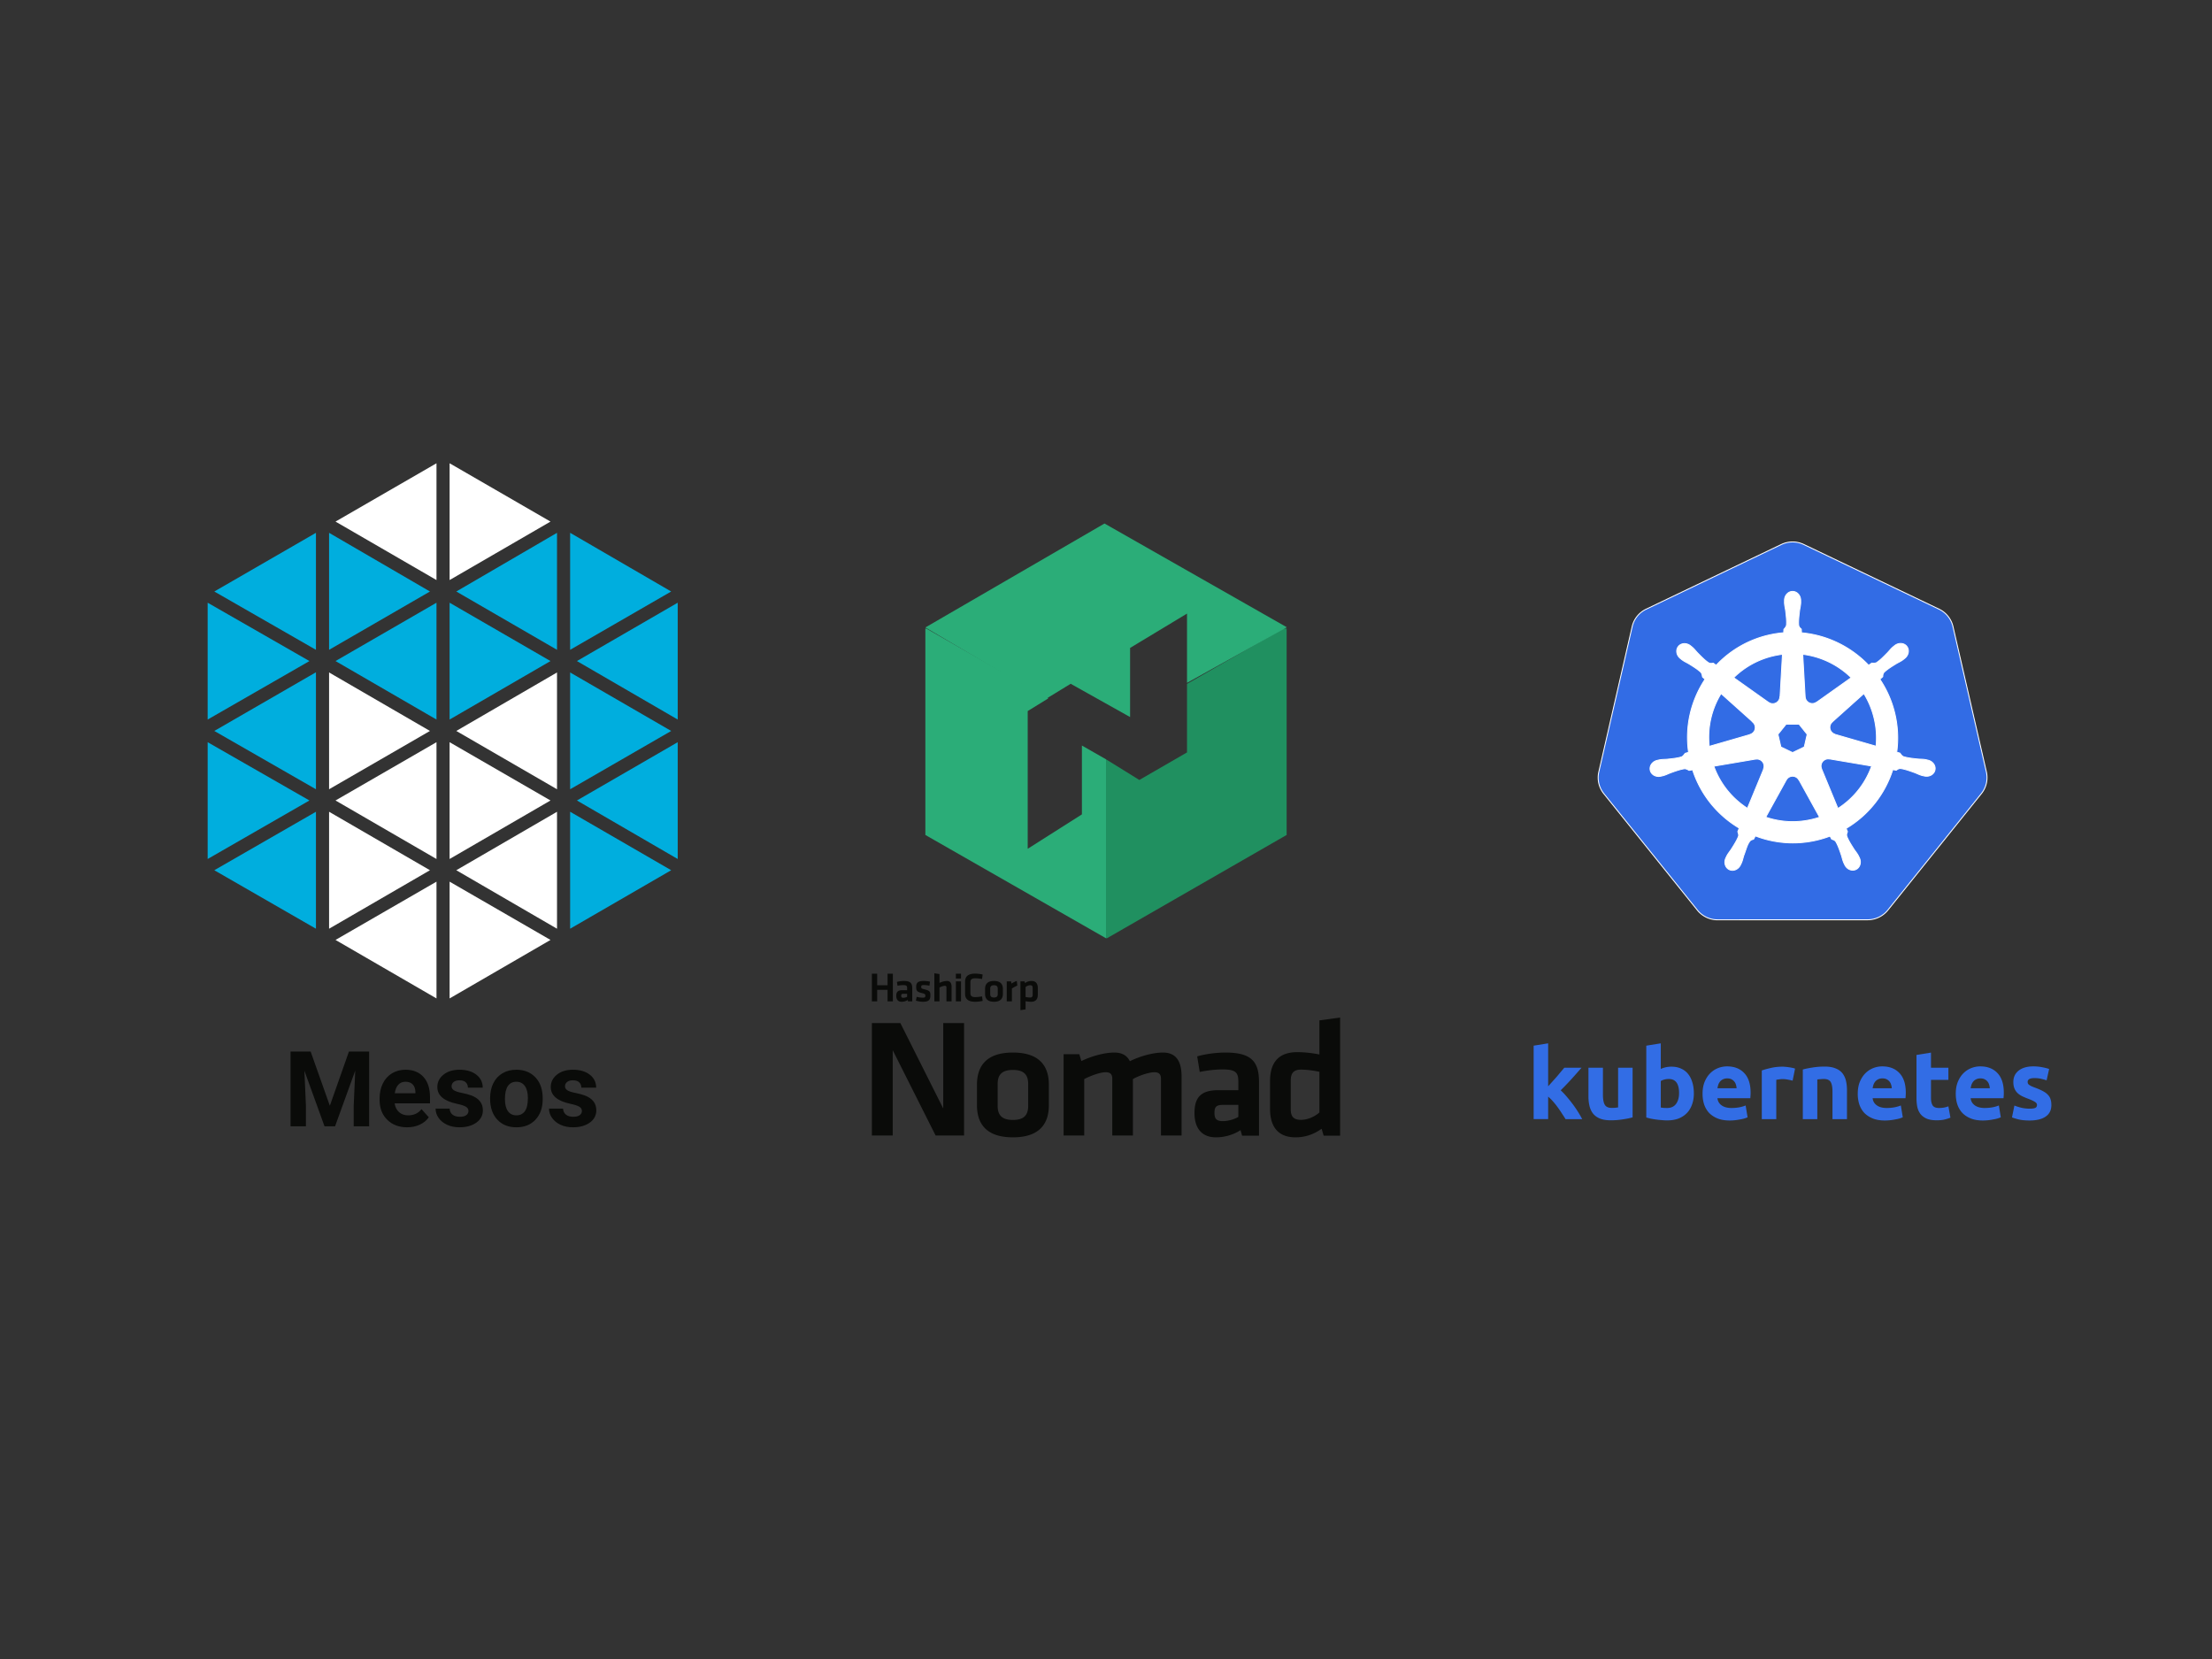 <svg viewBox="0 0 1200 900" xmlns="http://www.w3.org/2000/svg"><rect x="0" y="0" width="1200" height="900" fill="#333333" stroke="none"/><g fill="none" fill-rule="evenodd"><g fill-rule="nonzero" stroke="#FFF" stroke-width=".5"><path d="M971.746 294.018a14.1 14.1 0 0 0-5.376 1.362l-73.337 35.094a13.948 13.948 0 0 0-7.588 9.45l-18.093 78.827a13.852 13.852 0 0 0 1.904 10.68c.248.382.514.752.798 1.109l50.761 63.207a14.06 14.06 0 0 0 10.965 5.242l81.404-.019a14.06 14.06 0 0 0 10.965-5.232l50.742-63.217a13.859 13.859 0 0 0 2.711-11.789l-18.121-78.829a13.948 13.948 0 0 0-7.588-9.45l-73.347-35.073a14.105 14.105 0 0 0-6.8-1.362z" fill="#326CE5"></path><path d="M972.472 320.845c-2.424 0-4.39 2.187-4.39 4.884 0 .041.01.081.01.122-.004.367-.021.808-.01 1.127.058 1.556.397 2.747.601 4.18.37 3.068.679 5.612.488 7.975-.186.892-.842 1.707-1.426 2.274l-.103 1.86a57.05 57.05 0 0 0-7.935 1.22 56.446 56.446 0 0 0-28.683 16.41 73.586 73.586 0 0 1-1.585-1.127c-.783.106-1.575.349-2.607-.253-1.965-1.324-3.754-3.152-5.919-5.354-.992-1.054-1.71-2.057-2.888-3.072-.268-.23-.677-.542-.976-.78a5.216 5.216 0 0 0-3.058-1.155c-1.349-.046-2.648.482-3.498 1.55-1.511 1.898-1.028 4.8 1.079 6.481.02.017.044.03.065.047.29.235.644.536.91.733 1.25.925 2.393 1.398 3.64 2.132 2.625 1.624 4.801 2.97 6.527 4.594.674.72.792 1.987.882 2.536l1.407 1.259c-7.532 11.35-11.017 25.372-8.957 39.658l-1.839.536c-.484.626-1.169 1.612-1.885 1.906-2.259.713-4.8.974-7.87 1.297-1.44.12-2.683.048-4.21.338-.337.064-.805.186-1.173.272l-.038.01c-.02.004-.046.014-.065.018-2.588.626-4.25 3.008-3.715 5.355.535 2.347 3.063 3.774 5.665 3.212.02-.004.047-.005.066-.01.03-.006.055-.02.085-.027.362-.08.817-.169 1.134-.254 1.502-.403 2.59-.994 3.94-1.512 2.904-1.044 5.31-1.915 7.653-2.255.98-.077 2.01.605 2.524.893l1.913-.33c4.403 13.672 13.63 24.723 25.315 31.656l-.797 1.917c.287.744.604 1.75.39 2.485-.852 2.213-2.311 4.548-3.973 7.152-.805 1.203-1.628 2.137-2.354 3.513-.174.33-.395.836-.563 1.184-1.128 2.417-.3 5.202 1.866 6.246 2.181 1.052 4.888-.057 6.06-2.48.001-.003.007-.005.009-.009v-.01c.167-.343.403-.794.544-1.117.622-1.427.829-2.65 1.266-4.03 1.161-2.922 1.8-5.987 3.398-7.897.438-.523 1.152-.725 1.892-.923l.994-1.804c10.187 3.916 21.589 4.967 32.978 2.377a56.895 56.895 0 0 0 7.532-2.273c.28.496.799 1.45.938 1.69.752.246 1.573.372 2.242 1.363 1.196 2.046 2.014 4.468 3.01 7.392.438 1.38.654 2.603 1.276 4.03.142.325.377.783.544 1.127 1.17 2.43 3.885 3.543 6.069 2.49 2.167-1.046 2.995-3.83 1.866-6.247-.168-.348-.398-.854-.572-1.184-.726-1.376-1.55-2.3-2.354-3.504-1.662-2.603-3.04-4.766-3.893-6.979-.356-1.141.06-1.85.338-2.592-.166-.191-.522-1.269-.732-1.776 12.143-7.18 21.1-18.642 25.306-31.88a66.85 66.85 0 0 1 1.876.328c.66-.436 1.267-1.005 2.457-.911 2.344.34 4.75 1.211 7.654 2.254 1.35.518 2.438 1.12 3.94 1.522.317.085.771.165 1.134.244.03.007.055.022.085.028.02.005.047.006.065.01 2.603.561 5.131-.865 5.666-3.213.534-2.346-1.127-4.729-3.715-5.354-.376-.086-.91-.231-1.275-.3-1.528-.29-2.77-.219-4.212-.339-3.068-.322-5.61-.584-7.869-1.296-.92-.358-1.576-1.455-1.895-1.907l-1.772-.516c.919-6.66.67-13.59-.92-20.525a56.95 56.95 0 0 0-8.225-19.04c.454-.414 1.313-1.176 1.557-1.4.07-.788.01-1.616.825-2.489 1.726-1.623 3.903-2.97 6.528-4.593 1.246-.734 2.398-1.208 3.649-2.133.283-.209.669-.54.966-.78 2.105-1.681 2.59-4.583 1.078-6.48-1.511-1.899-4.44-2.077-6.546-.395-.3.238-.707.548-.976.78-1.178 1.015-1.906 2.018-2.898 3.071-2.165 2.202-3.954 4.04-5.919 5.364-.85.496-2.098.324-2.663.29l-1.67 1.194c-9.52-9.998-22.482-16.39-36.439-17.631a106.49 106.49 0 0 1-.103-1.964c-.572-.547-1.262-1.015-1.435-2.198-.191-2.363.128-4.907.497-7.975.204-1.433.542-2.624.6-4.18.013-.353-.008-.867-.01-1.249 0-2.697-1.964-4.885-4.389-4.884h0zm-5.496 34.097l-1.304 23.06-.094.048a3.872 3.872 0 0 1-3.864 3.71c-.853 0-1.64-.274-2.28-.742l-.037.019-18.88-13.404c5.802-5.715 13.225-9.938 21.779-11.883a46.197 46.197 0 0 1 4.68-.808zm11.002 0c9.987 1.23 19.223 5.76 26.3 12.7l-18.759 13.32-.066-.028a3.87 3.87 0 0 1-5.308-.714 3.853 3.853 0 0 1-.845-2.245l-.018-.01-1.304-23.023zm-44.309 21.304l17.241 15.444-.019.094a3.875 3.875 0 0 1-1.52 6.66l-.018.075-22.098 6.387a45.33 45.33 0 0 1 6.415-28.659zm77.484.01a45.881 45.881 0 0 1 5.656 13.836 45.831 45.831 0 0 1 .957 14.738l-22.21-6.406-.02-.094a3.878 3.878 0 0 1-1.52-6.66l-.009-.047 17.146-15.367h0zm-42.217 16.626H976l4.39 5.495-1.576 6.857-6.34 3.053-6.36-3.062-1.576-6.857 4.4-5.486zm22.642 18.805c.3-.015.6.012.891.066l.038-.047 22.857 3.87c-3.345 9.413-9.746 17.567-18.299 23.023l-8.873-21.463.028-.038a3.883 3.883 0 0 1 1.876-5.025c.48-.232.982-.36 1.482-.386h0zm-38.39.094a3.872 3.872 0 0 1 3.714 3.016c.19.832.098 1.657-.215 2.386l.065.084-8.779 21.248c-8.208-5.275-14.746-13.173-18.243-22.864l22.66-3.85.038.046c.254-.047.51-.07.76-.066h0zm19.144 9.31a3.826 3.826 0 0 1 1.81.384c.768.37 1.361.954 1.735 1.653h.084l11.171 20.215c-1.45.487-2.94.903-4.464 1.25-8.544 1.942-17.06 1.353-24.771-1.278l11.142-20.177h.02a3.874 3.874 0 0 1 3.273-2.048z" fill="#FFF"></path></g><path d="M839.861 589.316a201.21 201.21 0 0 0 2.375-2.65 153.24 153.24 0 0 0 2.427-2.702c.773-.919 1.494-1.784 2.163-2.597.703-.812 1.301-1.519 1.794-2.12h9.338a354.848 354.848 0 0 1-5.487 6.2 150.082 150.082 0 0 1-5.804 6.042c1.056.953 2.146 2.101 3.272 3.444a75.282 75.282 0 0 1 3.27 4.08 60.654 60.654 0 0 1 2.903 4.24 54.49 54.49 0 0 1 2.216 3.868h-9.022a83.037 83.037 0 0 0-1.953-3.02 50.726 50.726 0 0 0-2.268-3.34 38.466 38.466 0 0 0-2.586-3.232c-.879-1.024-1.758-1.89-2.638-2.596v12.187H832v-39.85l7.861-1.27v23.316m45.816 16.851c-1.337.389-3.06.742-5.17 1.06a40.28 40.28 0 0 1-6.649.53c-2.356 0-4.326-.318-5.909-.954-1.548-.636-2.779-1.52-3.693-2.65-.915-1.166-1.565-2.543-1.952-4.133-.387-1.59-.58-3.338-.58-5.246v-15.526h7.86v14.572c0 2.544.335 4.38 1.003 5.511.668 1.13 1.917 1.696 3.746 1.696.563 0 1.16-.018 1.794-.053a51.78 51.78 0 0 0 1.688-.212v-21.514h7.862v26.919m25.211-13.195c0-5.087-1.864-7.63-5.593-7.63a9.54 9.54 0 0 0-2.427.318c-.773.212-1.407.476-1.899.794v14.36c.387.072.88.142 1.477.213.598.035 1.249.053 1.953.053 2.145 0 3.763-.742 4.853-2.226 1.09-1.484 1.636-3.444 1.636-5.882m8.02.212c0 2.226-.334 4.24-1.003 6.041-.633 1.802-1.565 3.339-2.796 4.61-1.231 1.272-2.744 2.261-4.537 2.968-1.794.671-3.834 1.007-6.12 1.007-.95 0-1.953-.053-3.008-.16-1.02-.07-2.04-.176-3.06-.317-.985-.142-1.935-.3-2.85-.477a39.09 39.09 0 0 1-2.426-.636v-38.948l7.861-1.272v13.884c.88-.389 1.794-.69 2.744-.901.95-.212 1.97-.318 3.06-.318 1.97 0 3.71.353 5.223 1.06a9.99 9.99 0 0 1 3.799 2.914c1.02 1.272 1.794 2.809 2.321 4.61.528 1.767.792 3.745.792 5.935m4.722.212c0-2.473.37-4.628 1.109-6.465.773-1.872 1.776-3.426 3.007-4.663a12.461 12.461 0 0 1 4.22-2.808 13.452 13.452 0 0 1 4.96-.954c3.94 0 7.053 1.219 9.339 3.656 2.286 2.402 3.43 5.953 3.43 10.651 0 .46-.018.972-.053 1.537-.036.53-.07 1.007-.106 1.43h-17.833c.176 1.626.932 2.915 2.269 3.87 1.336.953 3.13 1.43 5.381 1.43 1.442 0 2.85-.124 4.221-.371 1.407-.283 2.55-.618 3.43-1.007l1.055 6.412c-.422.212-.985.424-1.688.636-.704.212-1.495.388-2.375.53a28.12 28.12 0 0 1-2.743.424c-.985.106-1.97.159-2.955.159-2.497 0-4.678-.371-6.542-1.113-1.83-.742-3.36-1.749-4.59-3.02-1.196-1.308-2.093-2.844-2.691-4.61-.563-1.767-.844-3.675-.844-5.724m18.466-3.02a7.432 7.432 0 0 0-.37-1.961 4.377 4.377 0 0 0-.896-1.696c-.387-.494-.897-.9-1.53-1.218-.598-.318-1.355-.477-2.27-.477-.878 0-1.635.159-2.268.477a4.409 4.409 0 0 0-1.583 1.165 5.675 5.675 0 0 0-1.002 1.749c-.211.636-.37 1.29-.475 1.96h10.394m30.389-4.133a41.492 41.492 0 0 0-2.48-.53c-.95-.211-1.97-.317-3.06-.317-.492 0-1.09.053-1.793.159-.669.07-1.179.159-1.53.265v21.301h-7.862v-26.39c1.407-.494 3.06-.953 4.96-1.377 1.934-.46 4.08-.69 6.436-.69.423 0 .933.036 1.53.107a15.53 15.53 0 0 1 1.794.212c.598.07 1.196.176 1.794.318a7.293 7.293 0 0 1 1.53.424l-1.319 6.517m5.534-6.04c1.336-.388 3.06-.741 5.17-1.06 2.11-.353 4.327-.53 6.648-.53 2.357 0 4.309.319 5.856.955 1.583.6 2.832 1.466 3.746 2.596.915 1.13 1.566 2.473 1.953 4.027.386 1.555.58 3.286.58 5.194v15.737h-7.861v-14.784c0-2.543-.335-4.345-1.003-5.405-.668-1.06-1.917-1.59-3.746-1.59-.563 0-1.16.036-1.794.107-.633.035-1.196.088-1.688.159v21.513h-7.861V580.2m29.801 13.196c0-2.473.37-4.628 1.108-6.465.774-1.872 1.776-3.426 3.008-4.663a12.461 12.461 0 0 1 4.22-2.808 13.452 13.452 0 0 1 4.96-.954c3.94 0 7.052 1.219 9.339 3.656 2.286 2.402 3.429 5.953 3.429 10.651 0 .46-.018.972-.053 1.537a88.47 88.47 0 0 1-.105 1.43h-17.833c.175 1.626.932 2.915 2.268 3.87 1.337.953 3.13 1.43 5.382 1.43 1.442 0 2.849-.124 4.22-.371 1.408-.283 2.55-.618 3.43-1.007l1.055 6.412c-.422.212-.984.424-1.688.636-.703.212-1.495.388-2.374.53a28.12 28.12 0 0 1-2.744.424c-.985.106-1.97.159-2.954.159-2.498 0-4.678-.371-6.543-1.113-1.829-.742-3.359-1.749-4.59-3.02-1.196-1.308-2.093-2.844-2.69-4.61-.563-1.767-.845-3.675-.845-5.724m18.466-3.02a7.434 7.434 0 0 0-.369-1.961 4.377 4.377 0 0 0-.897-1.696c-.387-.494-.897-.9-1.53-1.218-.598-.318-1.354-.477-2.269-.477-.879 0-1.635.159-2.268.477a4.409 4.409 0 0 0-1.583 1.165 5.675 5.675 0 0 0-1.003 1.749c-.21.636-.369 1.29-.474 1.96h10.393m13.401-18.069l7.861-1.272v8.214h9.444v6.57h-9.444v9.804c0 1.66.282 2.985.844 3.974.598.99 1.777 1.484 3.535 1.484.845 0 1.706-.07 2.586-.212a14.802 14.802 0 0 0 2.48-.689l1.107 6.147c-.95.388-2.005.724-3.165 1.007-1.161.282-2.586.424-4.274.424-2.146 0-3.922-.283-5.329-.848-1.407-.6-2.532-1.413-3.376-2.438-.845-1.06-1.443-2.331-1.794-3.815-.317-1.484-.475-3.127-.475-4.928v-23.422m21.306 21.09c0-2.473.37-4.628 1.108-6.465.774-1.872 1.776-3.426 3.007-4.663a12.461 12.461 0 0 1 4.221-2.808 13.452 13.452 0 0 1 4.96-.954c3.94 0 7.052 1.219 9.339 3.656 2.286 2.402 3.429 5.953 3.429 10.651 0 .46-.018.972-.053 1.537a88.47 88.47 0 0 1-.105 1.43h-17.833c.175 1.626.932 2.915 2.268 3.87 1.337.953 3.13 1.43 5.382 1.43 1.442 0 2.849-.124 4.22-.371 1.408-.283 2.55-.618 3.43-1.007l1.055 6.412c-.422.212-.985.424-1.688.636-.703.212-1.495.388-2.374.53a28.12 28.12 0 0 1-2.744.424c-.985.106-1.97.159-2.954.159-2.498 0-4.678-.371-6.543-1.113-1.829-.742-3.359-1.749-4.59-3.02-1.196-1.308-2.093-2.844-2.69-4.61-.563-1.767-.845-3.675-.845-5.724m18.466-3.02a7.432 7.432 0 0 0-.369-1.961 4.377 4.377 0 0 0-.897-1.696c-.387-.494-.897-.9-1.53-1.218-.598-.318-1.354-.477-2.269-.477-.879 0-1.635.159-2.268.477a4.409 4.409 0 0 0-1.583 1.165 5.675 5.675 0 0 0-1.003 1.749c-.21.636-.369 1.29-.474 1.96h10.393m21.632 11.075c1.442 0 2.462-.14 3.06-.423.598-.283.897-.83.897-1.643 0-.636-.387-1.183-1.161-1.643-.774-.494-1.952-1.042-3.535-1.642a38.988 38.988 0 0 1-3.377-1.431c-.985-.495-1.829-1.078-2.532-1.749a7.466 7.466 0 0 1-1.636-2.49c-.387-.954-.58-2.102-.58-3.445 0-2.614.967-4.68 2.902-6.2 1.934-1.519 4.59-2.278 7.966-2.278 1.689 0 3.307.159 4.854.477 1.548.282 2.78.6 3.694.954l-1.372 6.146c-.915-.317-1.917-.6-3.007-.847-1.056-.248-2.252-.371-3.588-.371-2.462 0-3.693.689-3.693 2.066 0 .318.052.6.158.848.105.247.316.495.633.742.317.212.739.46 1.266.742.563.247 1.266.53 2.11.848 1.724.636 3.149 1.272 4.274 1.907 1.126.601 2.005 1.272 2.638 2.014a5.642 5.642 0 0 1 1.372 2.385c.281.883.422 1.907.422 3.073 0 2.756-1.037 4.84-3.113 6.253-2.04 1.413-4.942 2.12-8.705 2.12-2.462 0-4.52-.212-6.173-.636-1.618-.424-2.744-.777-3.377-1.06l1.32-6.412c1.336.53 2.707.954 4.114 1.272a21.18 21.18 0 0 0 4.169.424" fill="#326DE5" fill-rule="nonzero"></path><path fill="#209060" mask="url(#mask-2)" d="M170.951 86.994v37.185l-25.866 14.947-18.085-11.2v97.065l.509.009L225 168.958V57.009L223.177 57l-52.226 29.994" transform="translate(473 284)"></path><path fill="#2BAD78" mask="url(#mask-2)" d="M126.191 0L29 56.395l65.568 38.663 13.27-8.107L140.066 105V67.499l30.885-18.632v37.588L225 56.369v-.14L126.191 0" transform="translate(473 284)"></path><path fill="#2BAD78" mask="url(#mask-2)" d="M113.93 120.45v37.344L84.532 176.46v-74.711l11.146-6.87L29.573 57l-.573.017v111.941L127 225v-97.081l-13.07-7.469" transform="translate(473 284)"></path><path fill="#0A0B09" mask="url(#mask-2)" d="M11.304 285.748V332H0v-61h15.439l23.257 46.348V271H50v61H34.558l-23.254-46.252m65.199 10.687c-5.983 0-8.28 2.631-8.28 7.621v11.885c0 4.99 2.297 7.621 8.28 7.621 5.977 0 8.277-2.631 8.277-7.621v-11.885c0-4.99-2.3-7.621-8.277-7.621zm0 36.565C61.138 333 57 324.65 57 315.58v-11.16c0-9.075 4.138-17.42 19.503-17.42C91.862 287 96 295.345 96 304.42v11.16c0 9.07-4.138 17.42-19.497 17.42zm53.905-1v-30.785c0-2.354-1.008-3.533-3.574-3.533-2.753 0-7.615 1.634-11.647 3.714V332H104v-44.097h8.527l1.098 3.714c5.594-2.715 12.655-4.617 17.881-4.617 4.312 0 6.972 1.717 8.437 4.707 5.41-2.716 12.562-4.707 17.974-4.707 7.423 0 10.083 5.161 10.083 13.038V332h-11.184v-30.785c0-2.354-1.01-3.533-3.577-3.533-2.75 0-8.163 1.723-11.644 3.714V332h-11.187m68.384-16.604h-8.267c-3.672 0-4.684 1-4.684 4.356 0 3.084 1.012 4.445 4.5 4.445 3.31 0 6.34-1.087 8.45-2.269v-6.532zM210 332.09h-9.183l-.829-2.992c-4.042 2.629-8.82 3.903-13.321 3.903-8.176 0-11.667-5.535-11.667-13.159 0-8.982 3.952-12.427 13.047-12.427h10.745v-4.63c0-4.897-1.375-6.623-8.541-6.623-4.043 0-8.453.547-12.402 1.36l-1.38-8.437c4.226-1.268 10.384-2.084 15.344-2.084 14.054 0 18.187 4.9 18.187 15.97v29.12zm32.775-34.644c-2.944-.634-6.715-1.185-9.94-1.185-4.043 0-5.61 1.915-5.61 5.926v15.68c0 3.647 1.38 5.65 5.52 5.65 3.683 0 7.635-1.824 10.03-4.013v-22.058zM216 302.459c0-9.847 4.414-15.677 14.812-15.677 3.961 0 8.466.545 11.963 1.277v-18.507L254 268v64.085h-8.925l-1.105-3.736c-3.955 2.826-8.556 4.651-14.17 4.651-9.017 0-13.8-5.291-13.8-15.408V302.46zM83.369 256.857c.73.157 1.663.287 2.46.287 1.002 0 1.389-.467 1.389-1.446v-3.83c0-.888-.34-1.379-1.367-1.379-.91 0-1.89.447-2.482.98v5.388zM90 255.633c0 2.401-1.096 3.827-3.672 3.827-.98 0-2.093-.133-2.96-.314v4.431L80.59 264v-15.605h2.209l.273.914c.98-.69 2.12-1.136 3.51-1.136 2.232 0 3.418 1.293 3.418 3.763v3.697zm-11.114-4.966c-1.07.467-1.936.958-2.94 1.58v6.991h-2.778v-10.843h2.346l.183 1.204c.613-.4 1.936-1.157 2.916-1.426l.273 2.494zm-12.658-.178c-1.48 0-2.052.645-2.052 1.87v2.916c0 1.224.572 1.869 2.052 1.869s2.05-.645 2.05-1.87v-2.916c0-1.224-.57-1.869-2.05-1.869zm0 8.97c-3.805 0-4.832-2.049-4.832-4.273v-2.736c0-2.227 1.027-4.277 4.832-4.277 3.806 0 4.829 2.05 4.829 4.277v2.736c0 2.224-1.023 4.274-4.829 4.274zm-15.667-10.972c0-2.715 1.617-4.295 5.402-4.295 1.41 0 2.87.175 4.122.488l-.317 2.426c-1.23-.222-2.665-.379-3.715-.379-1.983 0-2.62.668-2.62 2.25v5.697c0 1.583.637 2.248 2.62 2.248 1.05 0 2.486-.157 3.715-.378l.317 2.428c-1.253.31-2.712.488-4.122.488-3.785 0-5.402-1.58-5.402-4.298v-6.675zm-5 10.748h2.78v-10.84h-2.78v10.84zm0-12.375h2.78v-2.65h-2.78v2.65zm-5.117 12.378v-7.569c0-.576-.25-.87-.89-.87-.68 0-1.889.403-2.892.915v7.524h-2.779V244l2.78.423v4.797c1.232-.62 2.872-1.047 4.058-1.047 1.846 0 2.506 1.27 2.506 3.206v7.86h-2.783zm-12.724.222c-1.186 0-2.803-.266-3.829-.624l.39-2.07c.933.266 2.163.47 3.302.47 1.23 0 1.413-.27 1.413-1.092 0-.668-.137-1.002-1.936-1.425-2.712-.648-3.03-1.313-3.03-3.405 0-2.185.98-3.14 4.143-3.14 1.03 0 2.373.132 3.329.378l-.273 2.162c-.843-.157-2.19-.314-3.056-.314-1.206 0-1.41.267-1.41.935 0 .87.067.935 1.573 1.313 3.096.802 3.393 1.201 3.393 3.428 0 2.091-.657 3.384-4.01 3.384zm-8.602-4.318h-2.053c-.91 0-1.16.245-1.16 1.067 0 .758.25 1.092 1.114 1.092.822 0 1.575-.27 2.099-.556v-1.603zm2.779 4.096h-2.28l-.203-.736a6.187 6.187 0 0 1-3.305.958c-2.027 0-2.893-1.358-2.893-3.227 0-2.203.98-3.05 3.233-3.05h2.669v-1.135c0-1.2-.344-1.624-2.12-1.624-1.003 0-2.096.133-3.076.331l-.343-2.07c1.047-.308 2.576-.512 3.806-.512 3.488 0 4.512 1.204 4.512 3.92v7.145zm-13.4 0v-6.255H2.87v6.255H0V244.21h2.87v6.3h5.628v-6.3h2.872v15.028H8.498z" transform="translate(473 284)"></path><g fill-rule="nonzero"><path fill="#FFF" d="M302.18 428.17v-63.366l-54.642 31.735 54.642 31.63"></path><path d="M298.645 358.622l-54.738-31.652v63.379l54.738-31.727m-61.852 31.725v-63.379l-54.777 31.652 54.777 31.727m-3.541-69.46l-54.725-31.835v63.472l54.725-31.637" fill="#00AEDE"></path><path d="M298.645 434.26l-54.738-31.624v63.368l54.738-31.745m-61.852 31.746v-63.371l-54.777 31.626 54.777 31.744" fill="#FFF"></path><path d="M364.113 396.538l-54.818-31.73v63.36l54.818-31.63m-192.714-44.014v-63.472l-55.136 31.835 55.137 31.637" fill="#00AEDE"></path><path fill="#FFF" d="M233.252 472.095l-54.725-31.72v63.451l54.725-31.73"></path><path fill="#00AEDE" d="M171.399 503.827v-63.45l-55.136 31.72 55.136 31.73"></path><path fill="#FFF" d="M233.252 396.538l-54.725-31.73v63.36l54.725-31.63"></path><path fill="#00AEDE" d="M302.18 352.524v-63.472l-54.642 31.835 54.642 31.637"></path><path d="M243.909 251.319v63.357l54.738-31.72-54.738-31.636m-61.894 31.636l54.777 31.72V251.32l-54.777 31.636m116.63 226.954l-54.738-31.616v63.348l54.738-31.731m-61.852 31.733v-63.352l-54.777 31.62 54.777 31.732" fill="#FFF"></path><path d="M367.66 466.005v-63.371l-54.676 31.627 54.676 31.744M171.399 428.17v-63.465l-55.136 31.834L171.4 428.17m-3.528 6.09l-55.216-31.625v63.368l55.216-31.745m199.788-43.911v-63.379l-54.676 31.652 54.676 31.727m-3.547-69.46l-54.818-31.835v63.472l54.818-31.637m0 151.208l-54.818-31.72v63.451l54.818-31.73" fill="#00AEDE"></path><path fill="#FFF" d="M302.18 503.827v-63.45l-54.642 31.72 54.642 31.73"></path><path fill="#00AEDE" d="M167.872 358.622l-55.216-31.652v63.379l55.216-31.727"></path></g><path d="M157.618 570.477h10.91l10.41 29.39 10.353-29.39h10.966V611h-8.378v-11.077l.835-19.12L181.776 611h-5.733l-10.91-30.17.835 19.093V611h-8.35v-40.523zm63.262 41.08q-6.624 0-10.785-4.064-4.16-4.063-4.16-10.826v-.78q0-4.536 1.753-8.113 1.753-3.576 4.968-5.51 3.215-1.935 7.334-1.935 6.178 0 9.727 3.897 3.549 3.896 3.549 11.049v3.284h-19.177q.39 2.95 2.352 4.732 1.962 1.78 4.968 1.78 4.648 0 7.264-3.367l3.952 4.425q-1.809 2.56-4.898 3.994-3.09 1.434-6.847 1.434zm-.918-24.715q-2.394 0-3.883 1.614-1.489 1.614-1.906 4.62h11.188v-.64q-.055-2.672-1.447-4.133-1.392-1.461-3.952-1.461zm34.178 15.836q0-1.475-1.462-2.324-1.46-.849-4.69-1.517-10.742-2.254-10.742-9.129 0-4.007 3.326-6.693 3.325-2.686 8.697-2.686 5.733 0 9.17 2.7 3.438 2.7 3.438 7.013h-8.044q0-1.725-1.113-2.852-1.113-1.128-3.479-1.128-2.032 0-3.145.919-1.113.918-1.113 2.338 0 1.336 1.266 2.157 1.267.82 4.272 1.42 3.006.598 5.066 1.35 6.373 2.337 6.373 8.098 0 4.12-3.534 6.666-3.535 2.547-9.13 2.547-3.784 0-6.72-1.35-2.937-1.35-4.607-3.702-1.67-2.352-1.67-5.08h7.626q.112 2.144 1.587 3.285 1.475 1.141 3.952 1.141 2.31 0 3.493-.877 1.183-.876 1.183-2.296zm11.745-6.652v-.361q0-4.481 1.725-7.988 1.726-3.507 4.968-5.427 3.243-1.92 7.529-1.92 6.095 0 9.95 3.729 3.855 3.73 4.3 10.13l.056 2.06q0 6.93-3.87 11.119-3.868 4.189-10.38 4.189-6.513 0-10.396-4.175-3.882-4.175-3.882-11.356zm8.043.223q0 4.286 1.614 6.554 1.615 2.269 4.62 2.269 2.923 0 4.565-2.24 1.642-2.241 1.642-7.167 0-4.203-1.642-6.513-1.642-2.31-4.62-2.31-2.95 0-4.565 2.296-1.614 2.296-1.614 7.111zm41.748 6.43q0-1.476-1.46-2.325-1.462-.849-4.69-1.517-10.744-2.254-10.744-9.129 0-4.007 3.326-6.693t8.698-2.686q5.733 0 9.17 2.7 3.438 2.7 3.438 7.013h-8.044q0-1.725-1.113-2.852-1.113-1.128-3.48-1.128-2.03 0-3.144.919-1.113.918-1.113 2.338 0 1.336 1.266 2.157 1.266.82 4.272 1.42 3.006.598 5.066 1.35 6.373 2.337 6.373 8.098 0 4.12-3.535 6.666-3.534 2.547-9.129 2.547-3.785 0-6.72-1.35-2.937-1.35-4.607-3.702-1.67-2.352-1.67-5.08h7.626q.111 2.144 1.586 3.285t3.952 1.141q2.31 0 3.493-.877 1.183-.876 1.183-2.296z" fill="#0A0B09" fill-rule="nonzero"></path></g></svg>